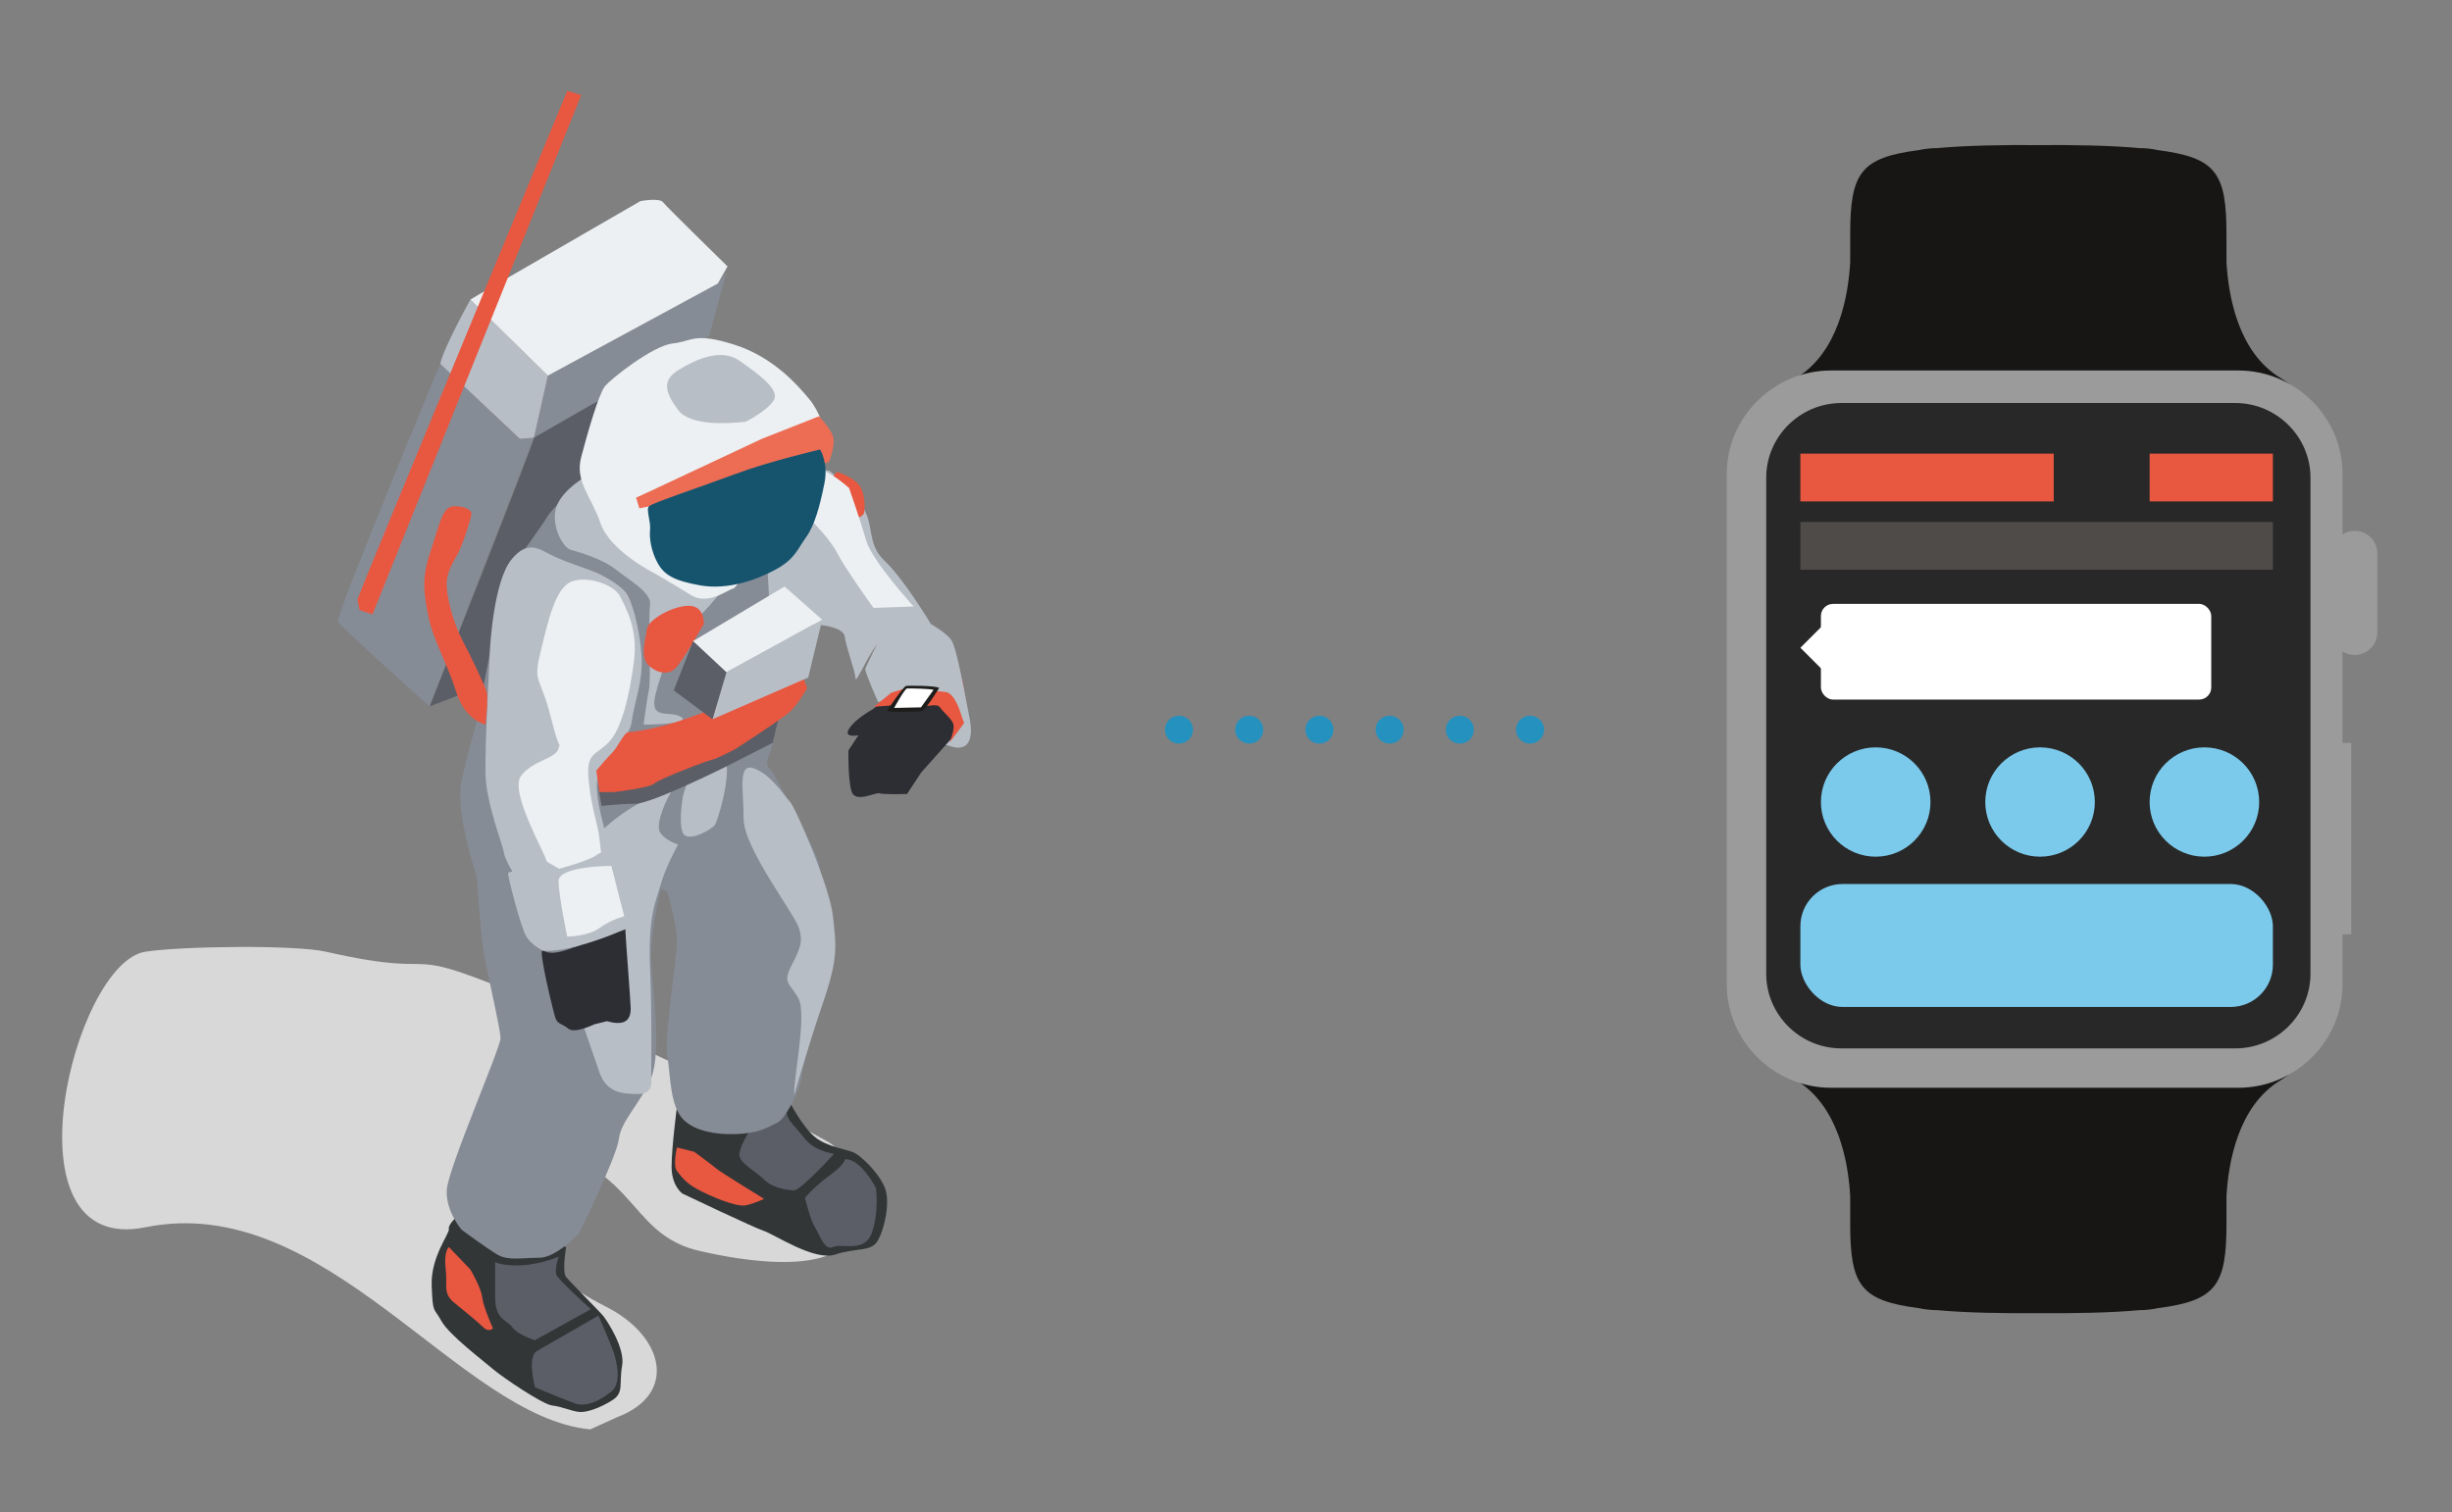 <svg xmlns="http://www.w3.org/2000/svg" width="355" height="219" viewBox="0 0 355 219">
  <rect x="0" y="0" width="355" height="219" fill="#808080" stroke="none"/>
  <g fill="none" fill-rule="evenodd">
    <path fill="#D8D8D8" d="M85.455,207 C66.42,205.198 47.196,172.412 21.046,177.733 C0.19,181.977 10.603,139.443 21.046,137.824 C26.24,137.019 42.702,136.803 47.196,137.824 C66.54,142.218 55.412,135.626 79.209,145.806 C92.961,151.689 106.62,157.958 119.81,165.317 C121.634,166.335 123.03,168.464 123.714,170.638 C124.414,172.865 124.219,175.439 123.714,177.733 C121.857,186.169 102.858,181.478 101.852,181.281 C89.527,178.867 93.276,166.688 71.558,165.317 C65.014,164.904 69.105,166.903 69.105,170.638 C69.105,173.874 67.559,175.319 69.105,175.931 C81.809,180.95 75.273,182.886 87.797,189.263 C96.186,193.534 98.16,201.894 89.359,205.226 L85.455,207 Z" style="mix-blend-mode:multiply"/>
    <g transform="matrix(-1 0 0 1 141 13)">
      <path fill="#5B5E67" d="M54.516,45.116 C55.139,45.426 63.861,49.922 63.706,50.387 C63.55,50.852 78.814,89.302 78.814,89.302 L70.715,86.201 L55.139,56.279 L54.516,45.116"/>
      <path fill="#868C96" d="M78.814,89.302 L63.706,50.387 L65.731,50.542 L77.257,39.69 C77.257,39.69 92.521,76.278 92.054,77.054 C91.587,77.829 78.814,89.302 78.814,89.302"/>
      <polyline fill="#868C96" points="63.706 50.387 61.681 41.395 37.071 28.062 35.825 26.356 38.317 35.659 54.516 45.116 63.706 50.387"/>
      <path fill="#323637" d="M42.211,159.844 C42.211,159.844 31.815,164.805 30.373,165.27 C28.931,165.735 23.065,169.677 20.093,168.681 C17.12,167.684 14.997,168.301 14.018,166.82 C13.04,165.34 11.993,161.084 12.928,158.914 C13.863,156.743 16.243,154.494 17.289,153.952 C18.336,153.411 21.183,153.177 23.052,151.627 C24.922,150.076 26.791,146.355 26.791,146.355 L40.809,146.2 L42.99,147.286 C42.99,147.286 43.768,153.177 43.768,155.968 C43.768,158.758 42.211,159.844 42.211,159.844"/>
      <path fill="#5B5E67" d="M18.691 154.883C18.691 154.883 18.535 155.503 20.872 157.208 23.208 158.914 24.454 160.464 24.454 160.464 24.454 160.464 23.675 163.72 23.052 164.65 22.429 165.58 21.651 168.216 20.404 167.596 19.158 166.975 15.887 168.526 14.797 165.58 13.707 162.634 14.174 159.069 14.174 159.069 14.174 159.069 16.355 154.727 18.691 154.883M20.249 154.107C20.249 154.107 25.077 159.379 26.012 159.379 26.946 159.379 29.127 159.069 30.373 157.828 31.619 156.588 34.111 155.348 33.956 154.107 33.8 152.867 32.709 151.162 32.709 151.162L26.946 147.441C26.946 147.441 27.725 148.216 26.012 150.076 24.298 151.937 23.987 153.332 20.249 154.107"/>
      <path fill="#323637" d="M59.033,167.596 C59.033,167.596 59.656,171.161 59.033,171.937 C58.41,172.712 54.049,177.053 53.581,177.673 C53.114,178.293 50.463,182.224 50.933,184.805 C51.404,187.386 50.622,188.681 52.335,189.766 C54.049,190.851 56.023,191.591 57.164,191.471 C58.305,191.352 59.656,190.696 61.058,190.541 C62.46,190.386 68.378,186.355 69.625,185.27 C70.871,184.185 76.011,180.309 77.101,178.293 C78.191,176.278 78.347,177.363 78.503,173.177 C78.659,168.991 75.846,165.58 76.011,164.96 C76.175,164.34 74.765,163.1 74.765,163.1 L59.033,167.596"/>
      <path fill="#868C96" d="M57.164,165.58 C57.164,165.58 60.435,169.146 62.927,169.146 C65.419,169.146 67.444,169.611 69.001,168.681 C70.559,167.751 74.142,165.115 74.142,165.115 C74.142,165.115 76.469,162.479 76.322,159.379 C76.175,156.278 68.534,138.759 68.534,137.363 C68.534,135.968 70.559,127.596 71.026,124.495 C71.494,121.394 71.961,113.953 71.961,113.953 C71.961,113.953 75.232,104.495 74.142,99.844 C73.051,95.193 71.961,91.472 71.961,91.472 C71.961,91.472 68.223,71.627 67.911,70.852 C67.6,70.077 61.837,62.17 61.681,61.705 C61.525,61.24 55.45,54.883 55.45,54.883 L25.389,60 C25.389,60 23.616,62.84 24.143,65.581 C24.669,68.322 26.791,75.968 26.791,75.968 L28.192,90.697 C28.192,90.697 29.127,95.038 29.75,96.588 C30.373,98.139 29.283,98.604 29.283,98.604 C29.283,98.604 22.585,110.387 22.429,112.092 C22.274,113.798 20.062,121.144 20.249,123.1 C20.435,125.055 21.339,128.371 21.651,129.611 C21.962,130.852 24.651,140.406 24.922,142.79 C25.193,145.173 27.414,149.146 28.504,149.611 C29.594,150.076 30.595,150.899 33.333,151.162 C36.07,151.425 40.03,151.162 42.055,149.146 C44.08,147.131 43.924,142.324 44.391,139.999 C44.859,137.673 43.145,126.356 42.99,123.875 C42.834,121.394 44.391,116.123 44.391,116.123 L45.326,115.658 C45.326,115.658 46.884,122.17 46.728,126.046 C46.572,129.921 45.17,139.379 46.728,143.1 C48.285,146.821 51.089,149.301 51.401,151.937 C51.712,154.572 57.164,165.58 57.164,165.58"/>
      <path fill="#E85740" d="M57.164 82.48C58.254 83.1 59.967 84.03 62.615 83.255 65.263 82.48 66.821 81.705 66.821 80.309 66.821 78.914 68.223 78.139 65.107 76.434 61.992 74.728 59.967 73.953 58.254 74.883 56.541 75.813 55.45 78.139 55.606 79.069 55.762 79.999 57.164 82.48 57.164 82.48M64.329 120.464C64.329 120.464 57.25 118.478 56.696 118.294 56.143 118.109 53.581 117.674 53.581 117.674 53.581 117.674 57.787 120.464 59.344 121.239 60.902 122.015 63.238 122.635 63.238 122.635L64.329 120.464M1.09 88.837L5.14 86.976 8.255 84.961C8.255 84.961 7.944 84.185 7.009 84.185 6.075 84.185 1.713 85.271 1.713 85.271L1.09 88.837M30.373 160.619C30.373 160.619 36.791 156.676 37.227 156.278 37.662 155.879 40.497 153.797 40.497 153.797L42.99 153.177C42.99 153.177 43.613 155.813 42.99 156.588 42.367 157.363 41.744 158.293 40.03 159.224 38.317 160.154 34.423 161.859 33.021 161.549 31.619 161.239 30.373 160.619 30.373 160.619M69.625 179.378C69.625 179.378 71.026 176.278 71.182 174.882 71.338 173.487 72.895 170.851 72.895 170.851L76.011 167.596C76.011 167.596 76.781 168.216 76.478 170.696 76.175 173.177 76.945 174.262 75.232 175.658 73.518 177.053 71.805 178.448 71.026 179.223 70.248 179.999 69.625 179.378 69.625 179.378"/>
      <path fill="#5B5E67" d="M63.55 187.906C63.706 187.285 64.64 183.409 63.238 182.634 61.837 181.859 54.36 177.518 54.36 177.518 54.36 177.518 52.647 181.394 52.179 182.789 51.712 184.185 50.933 187.285 52.491 188.526 54.049 189.766 56.073 190.851 57.787 190.231 59.5 189.611 63.55 187.906 63.55 187.906M55.45 176.588L63.55 181.084C63.55 181.084 66.042 180.309 66.821 179.223 67.6 178.138 69.313 178.138 69.313 174.882L69.313 169.766C69.313 169.766 68.223 170.386 65.419 170.231 62.615 170.076 60.123 168.991 60.123 168.991 60.123 168.991 60.746 170.851 60.435 171.627 60.123 172.402 55.45 176.588 55.45 176.588"/>
      <path fill="#B8BEC6" d="M46.728 143.1C46.728 143.1 46.261 145.425 48.441 145.425 50.622 145.425 53.114 145.425 54.204 142.324 55.295 139.224 58.41 130.077 58.41 130.077 58.41 130.077 56.696 113.177 55.762 110.077 54.827 106.976 48.321 102.888 47.039 102.79 45.758 102.692 43.457 101.24 43.924 101.86 44.391 102.48 46.105 106.201 45.482 107.441 44.859 108.681 42.834 109.301 42.834 109.301 42.834 109.301 44.703 112.712 45.326 115.038 45.949 117.363 47.195 119.379 46.884 127.131 46.572 134.883 46.728 143.1 46.728 143.1M26.012 145.58C26.168 143.41 24.143 133.952 25.389 131.627 26.635 129.301 27.725 129.456 26.479 126.976 25.233 124.495 24.61 123.41 25.389 121.239 26.168 119.069 33.333 109.767 33.333 105.581 33.333 101.395 34.267 97.364 31.775 98.294 29.283 99.224 27.414 102.325 26.635 103.1 25.856 103.875 20.872 115.348 20.404 119.689 19.937 124.03 19.626 125.735 21.806 132.092 23.987 138.449 26.012 145.58 26.012 145.58M35.825 97.519C35.383 100.159 37.071 105.891 37.538 106.511 38.005 107.131 41.276 108.991 42.055 107.751 42.834 106.511 42.211 102.635 42.055 102.015 41.899 101.395 40.965 98.604 40.186 98.139 39.407 97.674 35.98 96.588 35.825 97.519"/>
      <path fill="#2C2E33" d="M50.466,121.549 C50.466,122.325 49.687,132.247 49.687,133.022 C49.687,133.797 49.843,134.728 50.778,135.038 C51.712,135.348 53.114,134.883 53.114,134.883 L54.983,135.348 C54.983,135.348 57.787,136.743 58.721,135.968 C59.656,135.193 60.279,135.348 60.59,134.418 C60.902,133.487 63.083,124.495 62.46,124.65 C61.837,124.805 61.369,125.58 57.475,124.03 C53.581,122.48 50.466,121.549 50.466,121.549"/>
      <path fill="#B8BEC6" d="M52.958,109.146 C53.114,107.906 55.295,101.86 54.36,99.224 C53.426,96.588 49.843,94.108 49.532,91.472 C49.22,88.837 47.818,85.581 48.13,81.705 C48.441,77.829 49.532,73.798 50.466,72.713 C51.401,71.627 53.581,70.387 54.672,69.922 C55.762,69.457 58.721,68.527 60.746,67.596 C62.771,66.666 64.484,64.961 66.977,68.061 C69.469,71.162 70.04,80.185 70.092,81.55 C70.143,82.914 70.785,94.409 70.715,98.914 C70.645,103.419 68.145,109.472 68.067,110.387 C67.989,111.301 66.665,113.487 66.665,113.487 C66.665,113.487 66.098,114.71 63.238,115.193 C60.379,115.675 52.491,112.402 52.491,112.402 L52.958,109.146"/>
      <path fill="#ECF0F3" d="M61.837,111.782 C61.992,110.697 67.288,101.705 65.575,99.379 C63.861,97.054 60.435,96.898 60.123,95.348 C59.812,93.798 59.656,97.209 61.213,91.007 C62.771,84.806 63.861,86.046 62.771,81.55 C61.681,77.054 60.59,71.937 58.098,71.162 C55.606,70.387 52.024,71.782 51.245,73.333 C50.466,74.883 48.597,77.984 49.22,82.79 C49.843,87.596 50.933,92.402 52.802,94.418 C54.672,96.433 56.229,95.813 55.762,100.154 C55.295,104.495 54.516,105.891 54.204,108.526 L53.893,111.162 L59.967,112.867 L61.837,111.782"/>
      <path fill="#5B5E67" d="M28.192,90.697 L29.127,94.573 L36.136,98.139 C36.136,98.139 46.728,103.41 49.064,103.41 C51.401,103.41 53.893,103.72 53.893,103.72 C53.893,103.72 54.672,100.154 54.204,100.154 C53.737,100.154 40.342,94.573 38.94,94.418 C37.538,94.263 28.192,90.697 28.192,90.697"/>
      <path fill="#B8BEC6" d="M22.118,77.519 C22.118,77.519 18.847,77.829 18.691,79.224 C18.535,80.62 17.147,84.306 17.134,85.271 C17.12,86.235 14.641,80.309 13.551,79.999 C12.461,79.689 6.23,77.364 6.23,77.364 C6.23,77.364 10.124,70.852 12.928,68.217 C15.732,65.581 14.174,62.79 16.511,59.844 C18.847,56.899 20.872,55.193 20.872,55.193 L25.233,54.418 L30.062,65.271 C30.062,65.271 29.634,76.434 29.283,76.589 C28.931,76.744 22.118,77.519 22.118,77.519"/>
      <path fill="#B8BEC6" d="M15.732,83.875 C15.732,84.495 13.863,88.681 13.863,88.681 C13.863,88.681 9.19,87.441 8.567,87.596 C7.944,87.751 9.657,93.488 9.657,93.488 L3.427,95.038 C3.427,95.038 -0.467,96.743 0.623,91.007 C1.713,85.271 2.59,80.711 3.271,79.689 C3.952,78.667 6.23,77.364 6.23,77.364 C6.23,77.364 11.682,77.364 12.772,78.449 C13.863,79.534 15.732,83.875 15.732,83.875"/>
      <path fill="#2C2E33" d="M3.122,93.814 L7.63,98.87 L9.68,101.989 C9.68,101.989 13.164,102.091 13.685,101.883 C14.207,101.674 17.182,103.392 17.717,101.603 C18.252,99.813 18.166,95.677 18.166,95.677 L16.719,93.475 C16.719,93.475 19.006,93.952 18.041,92.484 C17.077,91.016 14.644,89.718 14.644,89.718 L12.126,87.667 C11.562,87.208 10.841,86.987 10.116,87.05 L4.277,87.56 L1.955,91.037 L3.122,93.814"/>
      <path fill="#B8BEC6" d="M56.852,56.434 C56.852,56.434 60.123,58.449 60.59,60.93 C61.058,63.41 59.5,66.356 58.254,66.666 C57.008,66.976 53.581,68.061 51.868,69.457 C50.155,70.852 46.612,72.8 46.884,74.573 C47.155,76.345 46.728,85.271 47.039,86.821 C47.351,88.371 47.818,91.937 47.818,91.937 C47.818,91.937 40.809,91.937 42.367,90.852 C43.924,89.767 47.052,91.494 46.105,87.596 C45.157,83.698 43.301,79.844 42.522,79.069 C41.744,78.294 39.407,75.968 38.161,74.573 C36.915,73.178 35.357,71.007 35.357,71.007 C35.357,71.007 40.653,73.178 46.416,67.906 C52.179,62.635 54.36,58.294 54.36,58.294 L56.852,56.434"/>
      <path fill="#ECF0F3" d="M46.416,69.922 C46.416,69.922 52.647,66.821 54.049,62.79 C55.45,58.759 57.787,56.744 56.852,53.178 C55.918,49.612 54.298,44.031 53.426,42.945 C52.553,41.86 46.483,37.054 43.613,36.744 C40.742,36.434 40.537,35.074 34.734,36.899 C28.931,38.723 25.389,42.945 23.831,44.806 C22.274,46.666 21.495,49.457 21.495,50.387 C21.495,51.317 32.242,67.751 32.242,67.751 C32.242,67.751 34.111,72.092 34.89,72.248 C35.669,72.403 38.473,74.728 40.965,73.178 C43.457,71.627 46.416,69.922 46.416,69.922"/>
      <path fill="#B8BEC6" d="M33.021 48.062C35.744 48.384 41.121 48.682 42.834 46.356 44.547 44.031 45.326 42.17 42.834 40.62 40.342 39.069 36.603 37.364 33.956 39.225 31.308 41.085 28.037 43.411 28.971 44.961 29.906 46.511 33.021 48.062 33.021 48.062M77.257 39.69C76.789 37.364 72.895 30.387 72.895 30.387L61.681 41.395 63.706 50.387 65.731 50.542 77.257 39.69"/>
      <path fill="#ECF0F3" d="M35.669,25.581 C35.669,25.581 44.507,16.944 45.014,16.279 C45.522,15.614 48.285,16.124 48.285,16.124 L71.338,29.457 L72.895,30.387 L61.681,41.395 L37.071,28.062 L35.669,25.581"/>
      <path fill="#E85740" d="M89.25 73.798C87.986 70.387 58.877.155 58.877.155L56.852.775 87.07 75.968 88.939 75.348 89.25 73.798M15.887 61.24C15.887 61.24 16.355 62.635 18.068 61.395 19.781 60.155 19.937 60.155 20.404 57.984 20.872 55.814 19.781 55.348 19.781 55.348 19.781 55.348 17.134 56.124 16.355 57.674 15.576 59.224 15.887 61.24 15.887 61.24"/>
      <path fill="#B8BEC6" d="M49.22,120.154 C49.687,117.518 51.556,110.232 51.556,110.232 C51.556,110.232 53.426,109.922 54.672,110.852 C55.918,111.782 61.369,113.177 61.369,113.177 C61.369,113.177 67.444,112.867 67.444,113.487 C67.444,114.108 65.575,121.394 64.796,122.635 C64.017,123.875 62.46,124.65 62.46,124.65 C62.46,124.65 61.058,124.96 57.475,124.03 C53.893,123.1 50.466,121.549 50.466,121.549 L49.22,120.154"/>
      <path fill="#ECF0F3" d="M52.491,112.402 C52.491,112.402 60.123,112.402 60.123,114.573 C60.123,116.743 58.877,122.635 58.877,122.635 C58.877,122.635 55.855,122.617 54.204,121.394 C52.553,120.172 50.622,119.689 50.622,119.689 L52.491,112.402"/>
      <path fill="#E85740" d="M24.922 84.495L24.143 86.666C24.143 86.666 25.389 88.837 26.479 89.922 27.569 91.007 34.579 95.503 34.579 95.503 34.579 95.503 37.227 96.898 38.005 97.054 38.784 97.209 45.638 99.844 46.261 100.464 46.884 101.084 52.024 101.705 52.024 101.705L54.204 101.705 54.672 98.604C54.672 98.604 53.114 96.743 52.335 95.968 51.556 95.193 50.622 93.023 49.999 93.023 49.376 93.023 46.261 92.557 43.301 91.627 40.342 90.697 32.749 87.751 30.84 87.131 28.931 86.511 24.922 84.495 24.922 84.495M39.096 77.364C39.096 77.364 38.94 74.728 41.276 74.728 43.613 74.728 47.195 76.744 47.351 78.139 47.507 79.534 48.441 82.17 47.039 83.41 45.638 84.651 44.236 84.651 43.301 83.875 42.367 83.1 39.096 77.364 39.096 77.364"/>
      <polyline fill="#B8BEC6" points="35.825 84.34 37.85 91.162 23.987 85.116 21.962 76.744 35.825 84.34"/>
      <path fill="#5B5E67" d="M40.653,79.844 C40.186,80.154 35.825,84.34 35.825,84.34 L37.85,91.162 L43.457,86.976 L40.653,79.844"/>
      <polyline fill="#ECF0F3" points="27.414 71.937 21.962 76.744 35.825 84.34 40.653 79.844 27.414 71.937"/>
      <path fill="#ECF0F3" d="M23.468,62.429 C23.468,62.429 20.768,65.116 19.73,67.183 C18.691,69.25 14.537,75.038 14.537,75.038 L8.723,74.832 C8.723,74.832 14.745,68.217 15.576,65.322 C16.406,62.429 18.068,57.674 18.068,57.674 C18.068,57.674 22.637,53.539 23.26,55.607 C23.883,57.674 23.468,62.429 23.468,62.429"/>
      <path fill="#EC6D54" d="M21.028,53.953 C21.028,53.953 19.781,51.162 20.56,49.767 C21.339,48.372 22.429,47.286 22.429,47.286 L30.685,50.542 L46.884,58.139 L48.908,59.069 L48.441,60.62 L45.482,60 L21.028,53.953"/>
      <path fill="#16546E" d="M22.274,52.093 C22.274,52.093 21.028,53.953 21.651,57.054 C22.274,60.155 23.052,63.1 24.298,64.806 C25.545,66.511 25.856,67.906 28.66,69.457 C31.463,71.007 35.676,72.46 39.563,71.782 C43.449,71.105 44.859,70.232 45.793,68.527 C46.728,66.821 47.014,64.901 46.884,63.72 C46.753,62.54 47.507,60.775 47.039,60.31 C46.572,59.844 39.563,57.519 34.579,55.658 C29.594,53.798 22.274,52.093 22.274,52.093"/>
      <path fill="#E85740" d="M70.715 91.937C70.715 91.937 73.666 91.317 74.92 87.286 76.175 83.255 78.347 79.534 78.97 76.278 79.593 73.023 80.06 71.007 78.659 66.821 77.257 62.635 76.945 60.31 75.232 60.31 73.518 60.31 72.74 60.93 72.74 61.395 72.74 61.86 73.986 65.891 74.765 67.286 75.543 68.682 76.469 70.077 76.322 72.092 76.175 74.108 75.232 77.519 73.986 79.844 72.74 82.17 70.871 86.201 70.559 87.131 70.248 88.061 70.715 91.937 70.715 91.937M1.79 90.686C1.79 90.686 2.644 87.379 4.111 87.209 5.579 87.039 9.951 86.699 9.951 86.699L11.96 87.316 14.479 89.367C14.479 89.367 9.81 88.87 8.31 89.191 6.81 89.513 5.381 88.74 4.917 89.436 4.453 90.131 3.2 91.081 2.971 91.882 2.742 92.682 3.528 94.532 3.528 94.532L1.414 91.717 1.79 90.686"/>
      <path fill="#1D1D1B" d="M5.034,86.628 C5.034,86.628 7.024,89.873 7.519,89.976 C8.015,90.079 12.647,90.185 12.534,89.904 C12.42,89.623 10.165,86.409 9.835,86.34 C9.504,86.271 5.45,86.285 5.034,86.628"/>
      <path fill="#FFFFFF" d="M5.849,86.917 L7.663,89.436 L11.544,89.52 C11.544,89.52 10.025,86.748 9.688,86.706 C9.35,86.665 6.018,86.748 5.849,86.917"/>
    </g>
    <path fill="#2591BF" d="M170.695,107.69 C169.572,107.69 168.662,106.786 168.662,105.67 C168.662,104.554 169.572,103.649 170.695,103.649 C171.818,103.649 172.728,104.554 172.728,105.67 C172.728,106.786 171.818,107.69 170.695,107.69 Z M180.861,107.69 C179.738,107.69 178.827,106.786 178.827,105.67 C178.827,104.554 179.738,103.649 180.861,103.649 C181.983,103.649 182.894,104.554 182.894,105.67 C182.894,106.786 181.983,107.69 180.861,107.69 Z M191.026,107.69 C189.903,107.69 188.993,106.786 188.993,105.67 C188.993,104.554 189.903,103.649 191.026,103.649 C192.149,103.649 193.059,104.554 193.059,105.67 C193.059,106.786 192.149,107.69 191.026,107.69 Z M201.192,107.69 C200.069,107.69 199.159,106.786 199.159,105.67 C199.159,104.554 200.069,103.649 201.192,103.649 C202.315,103.649 203.225,104.554 203.225,105.67 C203.225,106.786 202.315,107.69 201.192,107.69 Z M211.357,107.69 C210.235,107.69 209.324,106.786 209.324,105.67 C209.324,104.554 210.235,103.649 211.357,103.649 C212.48,103.649 213.391,104.554 213.391,105.67 C213.391,106.786 212.48,107.69 211.357,107.69 Z M221.523,107.69 C220.4,107.69 219.49,106.786 219.49,105.67 C219.49,104.554 220.4,103.649 221.523,103.649 C222.646,103.649 223.556,104.554 223.556,105.67 C223.556,106.786 222.646,107.69 221.523,107.69 Z"/>
    <g transform="translate(250 21.004)">
      <path fill="#171615" d="M80.168 33.735C74.048 30.023 72.626 21.876 72.349 16.96L72.349 12.96C72.349 4.071 70.882 1.824 62.431.737 61.562.548 60.663.445 59.739.445 55.502.054 50.109-.032 45.111.009 40.113-.032 34.72.054 30.482.445 29.559.445 28.659.548 27.791.737 19.339 1.824 17.872 4.071 17.872 12.96L17.872 16.96C17.595 21.876 16.174 30.023 10.053 33.735.974 39.241 23.547 37.239 30.482 37.239L59.739 37.239C66.675 37.239 89.248 39.241 80.168 33.735M80.168 135.438C74.048 139.15 72.626 147.297 72.349 152.213L72.349 156.213C72.349 165.102 70.882 167.349 62.431 168.436 61.562 168.625 60.663 168.728 59.739 168.728 55.502 169.119 50.109 169.204 45.111 169.163 40.113 169.204 34.72 169.119 30.482 168.728 29.559 168.728 28.659 168.625 27.791 168.436 19.339 167.349 17.872 165.102 17.872 156.213L17.872 152.213C17.595 147.297 16.174 139.15 10.053 135.438.974 129.931 23.547 131.934 30.482 131.934L59.739 131.934C66.675 131.934 89.248 129.931 80.168 135.438"/>
      <path fill="#9B9B9B" d="M90.913,55.87 C90.265,55.87 89.66,56.062 89.15,56.387 L89.15,47.63 C89.15,39.389 82.351,32.647 74.04,32.647 L15.11,32.647 C6.8,32.647 0,39.389 0,47.63 L0,121.543 C0,129.783 6.8,136.525 15.11,136.525 L74.04,136.525 C82.351,136.525 89.15,129.783 89.15,121.543 L89.15,114.301 L90.41,114.301 L90.41,86.584 L89.15,86.584 L89.15,73.331 C89.66,73.657 90.265,73.849 90.913,73.849 C92.714,73.849 94.187,72.388 94.187,70.603 L94.187,59.116 C94.187,57.331 92.714,55.87 90.913,55.87"/>
      <path fill="#282828" stroke="#9B9B9B" stroke-width="3.494" d="M16.587,132.568 C9.645,132.568 3.966,126.917 3.966,120.009 L3.966,48.174 C3.966,41.267 9.645,35.615 16.587,35.615 L73.634,35.615 C80.576,35.615 86.256,41.267 86.256,48.174 L86.256,120.009 C86.256,126.917 80.576,132.568 73.634,132.568 L16.587,132.568 Z"/>
      <g transform="translate(10.658 44.688)">
        <rect width="36.683" height="6.925" fill="#E85740"/>
        <rect width="68.41" height="6.925" y="9.893" fill="#4E4B49"/>
        <rect width="56.512" height="13.85" x="2.974" y="21.765" fill="#FFFFFF" rx="1.747"/>
        <rect width="17.846" height="6.925" x="50.564" fill="#E85740"/>
        <ellipse cx="10.906" cy="50.455" fill="#7BCAEC" rx="7.932" ry="7.915"/>
        <ellipse cx="34.701" cy="50.455" fill="#7BCAEC" rx="7.932" ry="7.915"/>
        <ellipse cx="58.495" cy="50.455" fill="#7BCAEC" rx="7.932" ry="7.915"/>
        <rect width="68.41" height="17.808" y="62.327" fill="#7BCAEC" rx="6.114"/>
        <rect width="4.787" height="4.777" x=".991" y="25.722" fill="#FFFFFF" transform="rotate(-45 3.385 28.11)"/>
      </g>
    </g>
  </g>
</svg>
